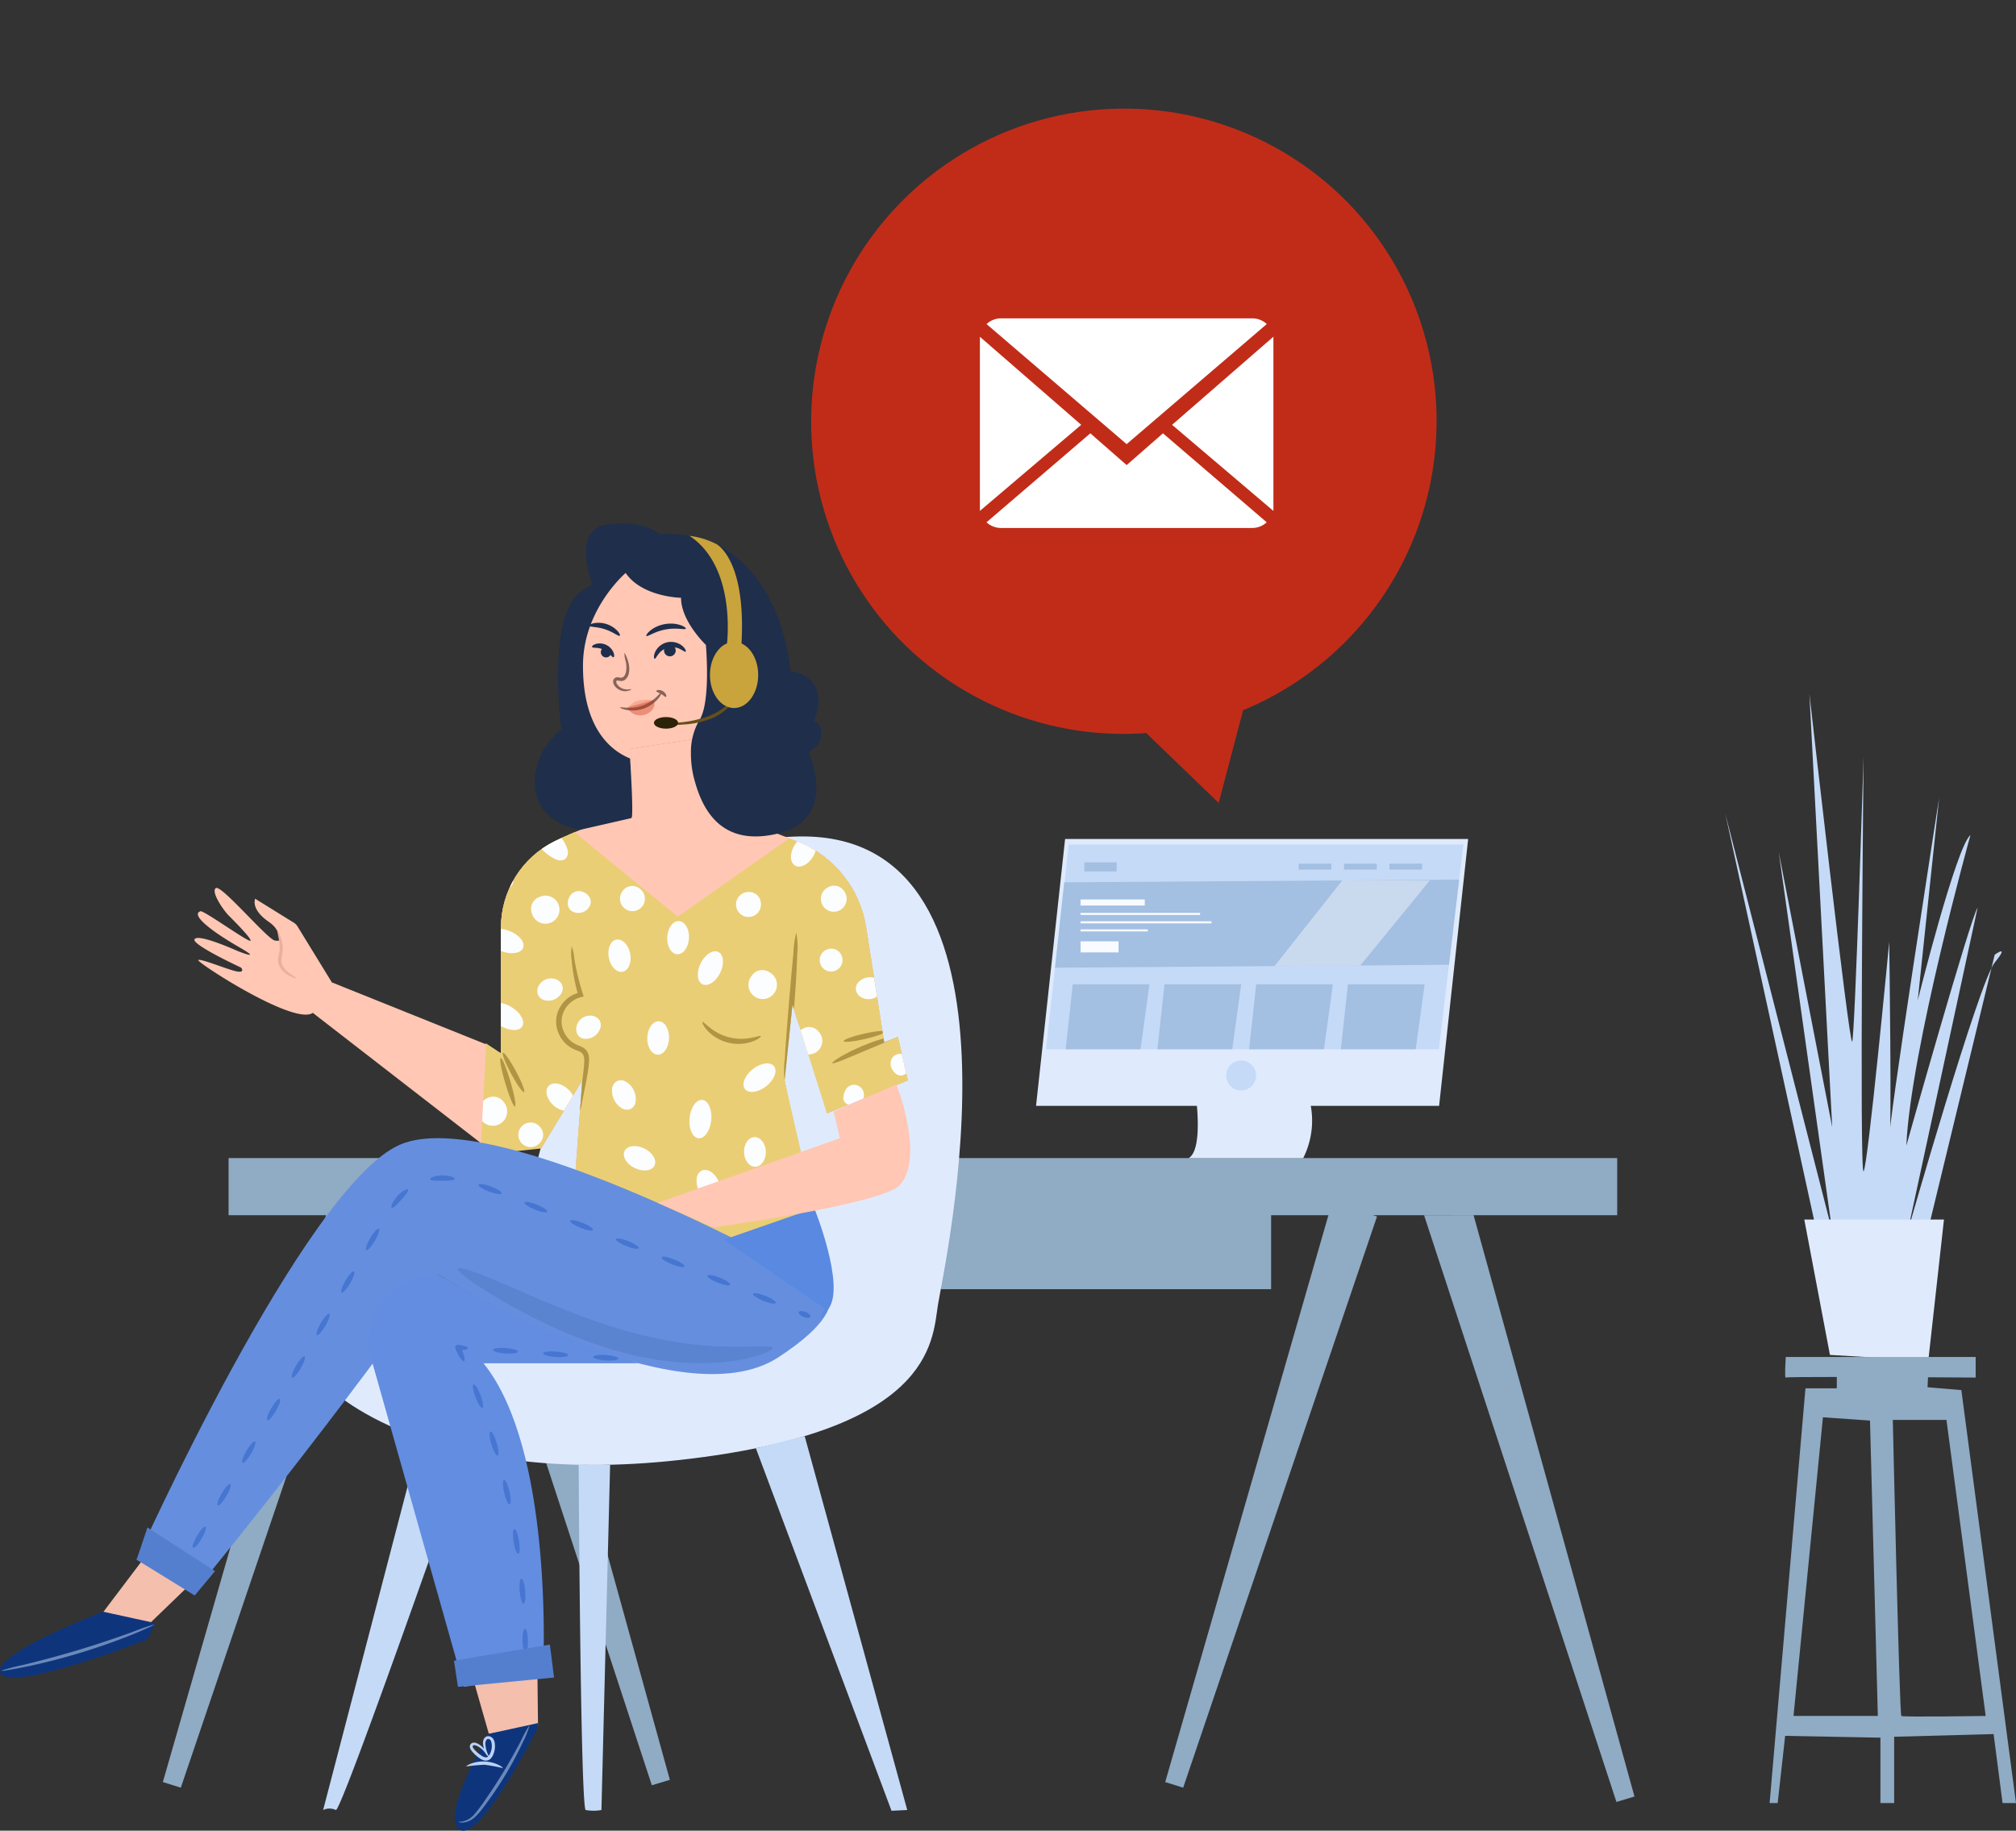 <svg xmlns="http://www.w3.org/2000/svg" xmlns:xlink="http://www.w3.org/1999/xlink" width="313.014" height="284.293" viewBox="0 0 313.014 284.293">
  <rect x="0" y="0" width="313.014" height="284.293" fill="#333333" stroke="none"/>
  <defs>
    <clipPath id="clip-path">
      <path id="Path_51" data-name="Path 51" d="M199.36,313.168l-40.311-12.46,1.482-19.959-6.4,10.568-4.034.425-2.306.131-3.1-.7.858-16.2,2.35,1.555V257.034a14.965,14.965,0,0,1,8.329-13.417c3.8-1.877,7.726-3.193,9.024-3.248,2.67-.111,2.781-4,2.781-4v-7.119l12.347-1.892.779,11.347s9.907,3.816,12.53,4.835c.178.069.352.139.524.209a17.152,17.152,0,0,1,10.391,13.249l2.807,17.859,2.113-.89,1.558,6.786-12.57,5.117-5.353-16.91-1.21,11.793Z" transform="translate(-144.695 -227.354)" fill="none"/>
    </clipPath>
    <clipPath id="clip-path-2">
      <circle id="Ellipse_6" data-name="Ellipse 6" cx="48.603" cy="48.603" r="48.603" fill="#c12c19"/>
    </clipPath>
  </defs>
  <g id="illustra_ie_2" data-name="illustrație 2" transform="translate(-48.854 -85.123)">
    <g id="Group_122" data-name="Group 122" transform="translate(48.854 101.89)">
      <rect id="Rectangle_2" data-name="Rectangle 2" width="51.286" height="12.573" transform="translate(146.074 170.861)" fill="#90abc4"/>
      <rect id="Rectangle_3" data-name="Rectangle 3" width="215.604" height="8.872" transform="translate(35.491 163.073)" fill="#90abc4"/>
      <path id="Path_2" data-name="Path 2" d="M140.537,319.544l29.871,91.119,2.8-.845L148.22,319.533Z" transform="translate(-69.201 -150.19)" fill="#90abc4"/>
      <path id="Path_3" data-name="Path 3" d="M107.261,320.315,81.348,410.337l2.789.874,30.1-88.712Z" transform="translate(-56.065 -150.363)" fill="#90abc4"/>
      <g id="Group_1" data-name="Group 1" transform="translate(50.171 113.125)">
        <path id="Path_4" data-name="Path 4" d="M114.122,332.777s15.267,15.7,54.525,11.341,39.258-18.32,40.13-23.991,16.14-73.281-21.373-72.844-39.258,58.014-46.674,67.61S108.642,328.831,114.122,332.777Z" transform="translate(-113.335 -247.28)" fill="#dfebfd"/>
        <path id="Path_5" data-name="Path 5" d="M128.4,367.376l-15.065,57.745a2.278,2.278,0,0,1,1.971,0c.814.542,20.418-55.65,20.418-55.65Z" transform="translate(-113.335 -273.932)" fill="#c5daf7"/>
        <path id="Path_6" data-name="Path 6" d="M164.326,372.681s.28,53.354,1.094,53.621a7.018,7.018,0,0,0,2.442,0l1.348-53.621Z" transform="translate(-124.651 -275.109)" fill="#c5daf7"/>
        <path id="Path_7" data-name="Path 7" d="M199.686,368.85l21.062,56.3,2.442-.119-15.926-58.067Z" transform="translate(-132.498 -273.841)" fill="#c5daf7"/>
      </g>
      <path id="Path_8" data-name="Path 8" d="M145.45,422.13l7.636-1.2-.154-13.711-10.822,3.217,3.34,11.7" transform="translate(-69.55 -169.648)" fill="#f4bfad"/>
      <path id="Path_9" data-name="Path 9" d="M170.484,193.527s-6.256,7.559-6.169,9.3-3.382,11.437,1.484,16.911,6.386,5.665,12.07,2.724c.232-.12,7.82-3.823,7.82-3.823l5.3-5.387-2.346-6.6-5.126-8.949-2.172-2.259-10.426-1.564" transform="translate(-74.23 -122.227)" fill="#ffc7b4"/>
      <g id="Group_41" data-name="Group 41" transform="translate(74.572 97.621)">
        <g id="Group_40" data-name="Group 40" transform="translate(0)" clip-path="url(#clip-path)">
          <path id="Path_10" data-name="Path 10" d="M167.048,229.246v7.119s-.111,3.893-2.781,4c-1.3.054-5.228,1.371-9.024,3.248a14.965,14.965,0,0,0-8.329,13.417v19.488l-2.559-.89-4.115,13.126,6.563,3.115,1.223-2.558,5.117,2,1.891-1.335-1.39,10.345,40.435-3-3.115-16.575-.556-3.782,3.671-6.452,3.448,15.351,12.57-5.117-1.558-6.786-2.113.89-3.671-23.36s-.636-4.868-5.014-5.916c-2.737-.654-17.567-6.877-17.567-6.877l-.779-11.347Z" transform="translate(-143.706 -227.354)" fill="#ba8a7b"/>
          <path id="Path_11" data-name="Path 11" d="M167.048,229.246v7.119s-.111,3.893-2.781,4c-1.3.054-5.228,1.371-9.024,3.248a14.965,14.965,0,0,0-8.329,13.417v19.488l-2.559-.89-4.115,13.126,6.563,3.115,1.223-2.558,5.117,2,1.891-1.335-1.39,10.345,40.435-3-3.115-16.575-.556-3.782,3.671-6.452,3.448,15.351,12.57-5.117-1.558-6.786-2.113.89-2.807-17.859a17.152,17.152,0,0,0-10.391-13.249c-.172-.07-.346-.14-.524-.209-2.623-1.019-12.53-4.835-12.53-4.835l-.779-11.347Z" transform="translate(-143.706 -227.354)" fill="#ffc7b4"/>
          <path id="Path_12" data-name="Path 12" d="M157.026,246.1c-.109.047,16.288,13.379,16.288,13.379l17.552-12.347,9.729,1.436,12.17,38.818-18.885,3.882,3.039,27.066L149.4,305.855l1.573-9.757-3.147-.21a19.953,19.953,0,0,1-2.1,2.309c-.315.105-10.282-3.882-10.282-3.882l7.868-47.526Z" transform="translate(-142.642 -231.515)" fill="#eace75"/>
          <g id="Group_2" data-name="Group 2" transform="translate(47.183 30.441)">
            <path id="Path_13" data-name="Path 13" d="M205.411,289.431a13.984,13.984,0,0,1,.029-3.385c.119-2.081.329-4.95.592-8.116s.523-6.031.727-8.1a16.44,16.44,0,0,1,.448-3.35,11.453,11.453,0,0,1,.149,3.387c-.051,2.088-.218,4.965-.481,8.136C206.35,284.34,205.646,289.456,205.411,289.431Z" transform="translate(-205.336 -266.477)" fill="#af9544"/>
          </g>
          <g id="Group_3" data-name="Group 3" transform="translate(54.661 46.508)">
            <path id="Path_14" data-name="Path 14" d="M224.86,287.175c.07.23-2.165,1.107-4.881,2.249s-4.914,2.112-5.028,1.9,1.936-1.527,4.7-2.68S224.794,286.957,224.86,287.175Z" transform="translate(-214.947 -287.127)" fill="#af9544"/>
          </g>
          <g id="Group_4" data-name="Group 4" transform="translate(56.418 45.712)">
            <path id="Path_15" data-name="Path 15" d="M223.607,286.211c.052.227-1.338.742-3.105,1.149s-3.244.553-3.3.325,1.338-.742,3.106-1.149S223.555,285.983,223.607,286.211Z" transform="translate(-217.204 -286.104)" fill="#af9544"/>
          </g>
          <g id="Group_5" data-name="Group 5" transform="translate(34.471 44.313)">
            <path id="Path_16" data-name="Path 16" d="M198.084,286.512c.052.092-.4.5-1.307.831a6.6,6.6,0,0,1-6.979-1.691c-.654-.713-.869-1.28-.781-1.337.1-.073.486.353,1.187.9a7.738,7.738,0,0,0,6.415,1.555C197.489,286.6,198.024,286.4,198.084,286.512Z" transform="translate(-188.998 -284.307)" fill="#af9544"/>
          </g>
          <g id="Group_6" data-name="Group 6" transform="translate(11.776 32.556)">
            <path id="Path_17" data-name="Path 17" d="M163.547,294.661c-.056,0-.1-.419-.048-1.164s.174-1.812.349-3.122c.086-.654.185-1.371.265-2.134.04-.384.072-.77.08-1.171a2.133,2.133,0,0,0-.174-1.05,1.506,1.506,0,0,0-.858-.6,5.386,5.386,0,0,1-1.336-.673,4.843,4.843,0,0,1-1.814-2.593,4.478,4.478,0,0,1-.112-2.035,4.66,4.66,0,0,1,.755-1.8,4.728,4.728,0,0,1,2.9-1.955l-.278.473a27.712,27.712,0,0,1-1.035-5.511,6.225,6.225,0,0,1,.02-2.137,10.025,10.025,0,0,1,.415,2.082,38.391,38.391,0,0,0,1.31,5.347l.124.379-.4.095a4.038,4.038,0,0,0-2.381,1.688,3.908,3.908,0,0,0-.606,1.484,3.678,3.678,0,0,0,.1,1.653,4.078,4.078,0,0,0,1.488,2.155,4.619,4.619,0,0,0,1.152.594,3.534,3.534,0,0,1,.678.352,1.757,1.757,0,0,1,.564.628,2.815,2.815,0,0,1,.23,1.443c-.022.428-.071.842-.127,1.23-.113.78-.247,1.494-.371,2.145-.256,1.285-.465,2.33-.613,3.069A3.8,3.8,0,0,1,163.547,294.661Z" transform="translate(-159.829 -269.195)" fill="#af9544"/>
          </g>
          <g id="Group_7" data-name="Group 7" transform="translate(3.092 49.914)">
            <path id="Path_18" data-name="Path 18" d="M150.96,299.035c-.224.066-.9-1.566-1.516-3.645s-.928-3.818-.7-3.884.9,1.565,1.516,3.645S151.184,298.969,150.96,299.035Z" transform="translate(-148.668 -291.505)" fill="#af9544"/>
          </g>
          <g id="Group_8" data-name="Group 8" transform="translate(3.483 49.105)">
            <path id="Path_19" data-name="Path 19" d="M152.486,296.565c-.206.11-1.1-1.164-2.008-2.847s-1.469-3.136-1.264-3.247,1.1,1.164,2.008,2.847S152.691,296.455,152.486,296.565Z" transform="translate(-149.172 -290.464)" fill="#af9544"/>
          </g>
          <g id="Group_9" data-name="Group 9" transform="translate(19.883 31.504)">
            <path id="Path_20" data-name="Path 20" d="M172.462,272.859c-.917.177-1.877-.8-2.144-2.176s.261-2.642,1.178-2.819,1.876.8,2.143,2.177S173.378,272.682,172.462,272.859Z" transform="translate(-170.249 -267.843)" fill="#fcfdff"/>
          </g>
          <g id="Group_10" data-name="Group 10" transform="translate(33.771 33.342)">
            <path id="Path_21" data-name="Path 21" d="M191.293,270.315c.837.414.962,1.871.279,3.253s-1.917,2.168-2.754,1.754-.962-1.87-.278-3.253S190.456,269.9,191.293,270.315Z" transform="translate(-188.098 -270.205)" fill="#fcfdff"/>
          </g>
          <g id="Group_11" data-name="Group 11" transform="translate(25.928 44.204)">
            <path id="Path_22" data-name="Path 22" d="M179.8,284.167c.934.033,1.65,1.22,1.6,2.653s-.847,2.568-1.781,2.535-1.65-1.22-1.6-2.653S178.868,284.134,179.8,284.167Z" transform="translate(-178.018 -284.166)" fill="#fcfdff"/>
          </g>
          <g id="Group_12" data-name="Group 12" transform="translate(40.875 50.747)">
            <path id="Path_23" data-name="Path 23" d="M201.955,293.015c.58.733.044,2.123-1.2,3.105s-2.716,1.185-3.3.453-.044-2.122,1.2-3.1S201.375,292.283,201.955,293.015Z" transform="translate(-197.228 -292.575)" fill="#fcfdff"/>
          </g>
          <g id="Group_13" data-name="Group 13" transform="translate(39.716 24.137)">
            <path id="Path_24" data-name="Path 24" d="M199.579,260.012a1.937,1.937,0,1,1-1.968-1.636A1.818,1.818,0,0,1,199.579,260.012Z" transform="translate(-195.738 -258.376)" fill="#fcfdff"/>
          </g>
          <g id="Group_14" data-name="Group 14" transform="translate(52.819 23.17)">
            <path id="Path_25" data-name="Path 25" d="M216.258,257.984a2,2,0,1,1-2.531-.6A1.85,1.85,0,0,1,216.258,257.984Z" transform="translate(-212.578 -257.133)" fill="#fcfdff"/>
          </g>
          <g id="Group_15" data-name="Group 15" transform="translate(41.555 36.235)">
            <path id="Path_26" data-name="Path 26" d="M201.371,274.248a2.212,2.212,0,1,1-2.676.568A1.962,1.962,0,0,1,201.371,274.248Z" transform="translate(-198.102 -273.924)" fill="#fcfdff"/>
          </g>
          <g id="Group_16" data-name="Group 16" transform="translate(52.682 32.935)">
            <path id="Path_27" data-name="Path 27" d="M215.832,270.788a1.772,1.772,0,1,1-2.235-1A1.732,1.732,0,0,1,215.832,270.788Z" transform="translate(-212.403 -269.682)" fill="#fcfdff"/>
          </g>
          <g id="Group_17" data-name="Group 17" transform="translate(58.306 37.378)">
            <path id="Path_28" data-name="Path 28" d="M223.752,276.92a1.7,1.7,0,0,1-.536,1.216,2.3,2.3,0,0,1-2.645.412,1.7,1.7,0,0,1-.881-1,1.432,1.432,0,0,1,.283-1.32,2.444,2.444,0,0,1,3.108-.484A1.43,1.43,0,0,1,223.752,276.92Z" transform="translate(-219.631 -275.393)" fill="#fcfdff"/>
          </g>
          <g id="Group_18" data-name="Group 18" transform="translate(48.841 45.117)">
            <path id="Path_29" data-name="Path 29" d="M211.156,286.041a2.092,2.092,0,1,1-2.639-.328A1.9,1.9,0,0,1,211.156,286.041Z" transform="translate(-207.467 -285.339)" fill="#fcfdff"/>
          </g>
          <g id="Group_19" data-name="Group 19" transform="translate(56.385 54.066)">
            <path id="Path_30" data-name="Path 30" d="M219.52,299.725a2.342,2.342,0,0,1-1.236.244,1.079,1.079,0,0,1-1.116-1.309,2.346,2.346,0,0,1,.436-1.182,1.5,1.5,0,0,1,1.117-.636,1.583,1.583,0,0,1,1.6,1.88A1.5,1.5,0,0,1,219.52,299.725Z" transform="translate(-217.162 -296.84)" fill="#fcfdff"/>
          </g>
          <g id="Group_20" data-name="Group 20" transform="translate(63.704 49.262)">
            <path id="Path_31" data-name="Path 31" d="M229.534,292.225a2.107,2.107,0,0,1-.357,1.211,1.167,1.167,0,0,1-1.822.285,2.112,2.112,0,0,1-.71-1.045,1.619,1.619,0,0,1,.119-1.272,1.474,1.474,0,0,1,2.269-.355A1.621,1.621,0,0,1,229.534,292.225Z" transform="translate(-226.568 -290.666)" fill="#fcfdff"/>
          </g>
          <g id="Group_21" data-name="Group 21" transform="translate(48.234 15.352)">
            <path id="Path_32" data-name="Path 32" d="M210.03,247.248c.8.482.84,1.882.09,3.127s-2.007,1.863-2.807,1.381-.84-1.882-.089-3.127S209.23,246.766,210.03,247.248Z" transform="translate(-206.686 -247.084)" fill="#fcfdff"/>
          </g>
          <g id="Group_22" data-name="Group 22" transform="translate(21.647 23.189)">
            <path id="Path_33" data-name="Path 33" d="M175.569,257.533a1.935,1.935,0,1,1-2.535.338A1.816,1.816,0,0,1,175.569,257.533Z" transform="translate(-172.516 -257.156)" fill="#fcfdff"/>
          </g>
          <g id="Group_23" data-name="Group 23" transform="translate(8.427 14.12)">
            <path id="Path_34" data-name="Path 34" d="M155.7,245.94a1.4,1.4,0,0,1,1.487-.39,4.86,4.86,0,0,1,3.439,3.347,1.4,1.4,0,0,1-.349,1.5,1.568,1.568,0,0,1-1.5.015,6.26,6.26,0,0,1-3.048-2.966A1.568,1.568,0,0,1,155.7,245.94Z" transform="translate(-155.525 -245.501)" fill="#fcfdff"/>
          </g>
          <g id="Group_24" data-name="Group 24" transform="translate(13.576 23.997)">
            <path id="Path_35" data-name="Path 35" d="M165.5,259.108a1.434,1.434,0,0,1,.106,1.314,2,2,0,0,1-2.682.969,1.434,1.434,0,0,1-.758-1.078,1.959,1.959,0,0,1,.271-1.263,1.628,1.628,0,0,1,2.048-.739A1.959,1.959,0,0,1,165.5,259.108Z" transform="translate(-162.143 -258.195)" fill="#fcfdff"/>
          </g>
          <g id="Group_25" data-name="Group 25" transform="translate(29.02 28.65)">
            <path id="Path_36" data-name="Path 36" d="M183.821,264.178c.933.049,1.629,1.24,1.554,2.661s-.892,2.533-1.825,2.484-1.628-1.24-1.553-2.662S182.889,264.129,183.821,264.178Z" transform="translate(-181.992 -264.176)" fill="#fcfdff"/>
          </g>
          <g id="Group_26" data-name="Group 26" transform="translate(14.895 43.333)">
            <path id="Path_37" data-name="Path 37" d="M167.209,283.477a1.4,1.4,0,0,1,.426,1.28,2.38,2.38,0,0,1-2.554,1.883,1.4,1.4,0,0,1-1.1-.785,1.8,1.8,0,0,1-.043-1.318,2.14,2.14,0,0,1,2.022-1.49A1.8,1.8,0,0,1,167.209,283.477Z" transform="translate(-163.838 -283.047)" fill="#fcfdff"/>
          </g>
          <g id="Group_27" data-name="Group 27" transform="translate(20.446 53.373)">
            <path id="Path_38" data-name="Path 38" d="M173.775,300.44a1.571,1.571,0,0,1-1.364-.205,3.195,3.195,0,0,1-1.424-2.9,1.574,1.574,0,0,1,.67-1.206,1.417,1.417,0,0,1,1.4,0,3.125,3.125,0,0,1,1.574,3.2A1.418,1.418,0,0,1,173.775,300.44Z" transform="translate(-170.972 -295.95)" fill="#fcfdff"/>
          </g>
          <g id="Group_28" data-name="Group 28" transform="translate(32.47 56.416)">
            <path id="Path_39" data-name="Path 39" d="M188.427,299.866c.93.092,1.552,1.5,1.39,3.143s-1.047,2.9-1.977,2.811-1.551-1.5-1.389-3.143S187.5,299.775,188.427,299.866Z" transform="translate(-186.426 -299.861)" fill="#fcfdff"/>
          </g>
          <g id="Group_29" data-name="Group 29" transform="translate(22.282 63.588)">
            <path id="Path_40" data-name="Path 40" d="M178.1,312.1c-.408.84-1.779,1.017-3.063.395s-1.994-1.808-1.586-2.649,1.778-1.017,3.062-.395S178.5,311.258,178.1,312.1Z" transform="translate(-173.332 -309.078)" fill="#fcfdff"/>
          </g>
          <g id="Group_30" data-name="Group 30" transform="translate(40.949 62.195)">
            <path id="Path_41" data-name="Path 41" d="M198.941,307.289c.934-.03,1.723.977,1.764,2.249s-.684,2.326-1.618,2.356-1.723-.977-1.763-2.249S198.008,307.318,198.941,307.289Z" transform="translate(-197.323 -307.288)" fill="#fcfdff"/>
          </g>
          <g id="Group_31" data-name="Group 31" transform="translate(33.564 67.291)">
            <path id="Path_42" data-name="Path 42" d="M190.865,318.408a1.4,1.4,0,0,1-1.411-.037A3.3,3.3,0,0,1,187.89,315a1.4,1.4,0,0,1,.884-1.1,1.57,1.57,0,0,1,1.362.279,3.449,3.449,0,0,1,1.4,3.013A1.573,1.573,0,0,1,190.865,318.408Z" transform="translate(-187.832 -313.838)" fill="#fcfdff"/>
          </g>
          <g id="Group_32" data-name="Group 32" transform="translate(6.212 59.885)">
            <path id="Path_43" data-name="Path 43" d="M155.618,307.634a1.908,1.908,0,1,1,.166-2.535A1.8,1.8,0,0,1,155.618,307.634Z" transform="translate(-152.679 -304.319)" fill="#fcfdff"/>
          </g>
          <g id="Group_33" data-name="Group 33" transform="translate(10.277 53.865)">
            <path id="Path_44" data-name="Path 44" d="M161.987,300.444c-.633.688-1.988.47-3.027-.486s-1.369-2.288-.736-2.976,1.987-.469,3.026.487S162.619,299.757,161.987,300.444Z" transform="translate(-157.903 -296.582)" fill="#fcfdff"/>
          </g>
          <g id="Group_34" data-name="Group 34" transform="translate(1.255 41.32)">
            <path id="Path_45" data-name="Path 45" d="M146.456,281.025c.486-.8,2.026-.745,3.438.117s2.162,2.207,1.676,3-2.025.745-3.438-.118S145.969,281.822,146.456,281.025Z" transform="translate(-146.308 -280.459)" fill="#fcfdff"/>
          </g>
          <g id="Group_35" data-name="Group 35" transform="translate(8.849 37.548)">
            <path id="Path_46" data-name="Path 46" d="M159.846,276.482a1.45,1.45,0,0,1,.016,1.343,2.349,2.349,0,0,1-2.842,1.122,1.449,1.449,0,0,1-.906-.991,1.709,1.709,0,0,1,.231-1.3,2.2,2.2,0,0,1,2.443-.965A1.706,1.706,0,0,1,159.846,276.482Z" transform="translate(-156.068 -275.611)" fill="#fcfdff"/>
          </g>
          <g id="Group_36" data-name="Group 36" transform="translate(0.983 29.834)">
            <path id="Path_47" data-name="Path 47" d="M146.021,266.544c.328-.874,1.853-1.11,3.4-.527s2.542,1.765,2.213,2.639-1.852,1.11-3.4.527S145.693,267.418,146.021,266.544Z" transform="translate(-145.958 -265.697)" fill="#fcfdff"/>
          </g>
          <g id="Group_37" data-name="Group 37" transform="translate(7.923 24.879)">
            <path id="Path_48" data-name="Path 48" d="M156.128,259.362a2.18,2.18,0,1,1-1.185,2.443A1.946,1.946,0,0,1,156.128,259.362Z" transform="translate(-154.878 -259.329)" fill="#fcfdff"/>
          </g>
          <g id="Group_38" data-name="Group 38" transform="translate(0.606 19.965)">
            <path id="Path_49" data-name="Path 49" d="M145.616,253.764c.435-.827,1.74-1,2.914-.378s1.774,1.79,1.339,2.616-1.74,1-2.914.377S145.181,254.59,145.616,253.764Z" transform="translate(-145.474 -253.014)" fill="#fcfdff"/>
          </g>
          <g id="Group_39" data-name="Group 39" transform="translate(-0.362 55.945)">
            <path id="Path_50" data-name="Path 50" d="M148.267,300.12a2.225,2.225,0,1,1-2.674-.609A1.97,1.97,0,0,1,148.267,300.12Z" transform="translate(-144.229 -299.256)" fill="#fcfdff"/>
          </g>
        </g>
      </g>
      <path id="Path_52" data-name="Path 52" d="M179.82,220.456a15.406,15.406,0,0,0,.58,4.318c1.1,3.982,3.79,10.279,12.685,8.252,9.923-2.262,4.974-12.65,4.974-12.65l.647-.457a3.126,3.126,0,0,0,1.357-2.511,1.882,1.882,0,0,0-1.113-1.877c2.67-7.316-3.757-7.81-3.757-7.81v-.791c-1.509-10.495-6.3-16.273-11.428-18.917-3.627-1.868-8.841-1.548-8.841-1.548s-2.372-2.274-8.107-1.483-2.274,9.293-2.274,9.293l-.988.593c-6.426,2.867-3.856,21.949-3.856,21.949s-4.647,3.361-4.053,9.1,7.047,6.45,7.047,6.45,7.486-1.7,7.881-1.8-.205-9.254-.205-9.254c-4.06-1.672-7.371-6.014-7.308-14.573.063-8.644,6.624-14.237,6.624-14.237,2.571,3.757,8.6,3.855,8.6,3.855,0,3.659,3.856,7.316,3.856,7.316s.8,8.9-1,11.669A9.744,9.744,0,0,0,179.82,220.456Z" transform="translate(-72.542 -120.293)" fill="#1e2e4b"/>
      <g id="Group_42" data-name="Group 42" transform="translate(100.349 80.07)">
        <path id="Path_53" data-name="Path 53" d="M183.962,205.585c-.092.228-1.473-.2-3.141.13-1.675.287-2.815,1.175-2.982,1-.075-.079.119-.426.6-.829a4.513,4.513,0,0,1,.934-.585,5.3,5.3,0,0,1,2.644-.486,4.527,4.527,0,0,1,1.082.215C183.7,205.229,184,205.485,183.962,205.585Z" transform="translate(-177.824 -204.798)" fill="#1e2e4b"/>
      </g>
      <g id="Group_43" data-name="Group 43" transform="translate(101.538 82.912)">
        <path id="Path_54" data-name="Path 54" d="M184.272,209.973c-.1.073-.365-.164-.826-.383a2.661,2.661,0,0,0-3.413.784c-.321.4-.453.726-.577.7-.1-.01-.19-.414.06-1.006a2.635,2.635,0,0,1,.653-.9,2.708,2.708,0,0,1,2.628-.6,2.629,2.629,0,0,1,.982.528C184.261,209.518,184.361,209.918,184.272,209.973Z" transform="translate(-179.353 -208.45)" fill="#1e2e4b"/>
      </g>
      <path id="Path_55" data-name="Path 55" d="M181.5,209.473a.906.906,0,1,0,1.222-.313" transform="translate(-78.264 -125.696)" fill="#1e2e4b"/>
      <g id="Group_44" data-name="Group 44" transform="translate(91.922 83.151)">
        <path id="Path_56" data-name="Path 56" d="M170.328,210.905c-.117.033-.268-.157-.5-.4a3.115,3.115,0,0,0-2.2-1.057c-.337-.031-.58-.03-.627-.142s.137-.314.546-.451a2.315,2.315,0,0,1,2.793,1.343C170.487,210.6,170.435,210.877,170.328,210.905Z" transform="translate(-166.994 -208.757)" fill="#1e2e4b"/>
      </g>
      <path id="Path_57" data-name="Path 57" d="M169.278,209.616a.607.607,0,0,0-.479.413.816.816,0,1,0,1.429-.2" transform="translate(-75.462 -125.797)" fill="#1e2e4b"/>
      <g id="Group_45" data-name="Group 45" transform="translate(91.489 79.942)">
        <path id="Path_58" data-name="Path 58" d="M171.177,206.648c-.187.156-1.028-.6-2.3-1-1.258-.43-2.384-.319-2.442-.556-.025-.107.244-.289.743-.393a4.086,4.086,0,0,1,3.631,1.192C171.153,206.269,171.261,206.575,171.177,206.648Z" transform="translate(-166.437 -204.634)" fill="#1e2e4b"/>
      </g>
      <g id="Group_46" data-name="Group 46" transform="translate(95.201 84.642)">
        <path id="Path_59" data-name="Path 59" d="M174.019,216.284c.014.027-.086.125-.317.216a1.881,1.881,0,0,1-1.043.058,2.01,2.01,0,0,1-1.3-.909,1.16,1.16,0,0,1-.151-.5.771.771,0,0,1,.048-.312.612.612,0,0,1,.226-.285.664.664,0,0,1,.334-.113,1.182,1.182,0,0,1,.288.019,1.725,1.725,0,0,0,.4.051.708.708,0,0,0,.512-.4,1.965,1.965,0,0,0,.221-.724,4.538,4.538,0,0,0-.068-1.38,4.916,4.916,0,0,1-.221-1.324c.058-.019.317.428.57,1.241a4.148,4.148,0,0,1,.184,1.512,2.3,2.3,0,0,1-.252.918,1.518,1.518,0,0,1-.339.426,1.006,1.006,0,0,1-.565.24,1.951,1.951,0,0,1-.528-.06c-.14-.026-.221-.02-.258.009s-.067.07-.068.17a.72.72,0,0,0,.078.3,1.756,1.756,0,0,0,.983.784,2.16,2.16,0,0,0,.9.1C173.876,216.283,174,216.249,174.019,216.284Z" transform="translate(-171.208 -210.673)" fill="#876359"/>
      </g>
      <path id="Path_60" data-name="Path 60" d="M174.018,221.418a3.058,3.058,0,0,1,1.863-1.311,6.006,6.006,0,0,1,2.371,0A4.832,4.832,0,0,1,174.018,221.418Z" transform="translate(-76.631 -128.099)" fill="#ec8f77" opacity="0.501"/>
      <g id="Group_47" data-name="Group 47" transform="translate(96.284 90.66)">
        <path id="Path_61" data-name="Path 61" d="M179.087,218.412c.055.03-.088.444-.525.993a5.22,5.22,0,0,1-4.913,1.839c-.69-.126-1.069-.345-1.048-.4.023-.074.433.018,1.088.047a6.083,6.083,0,0,0,4.609-1.726C178.773,218.71,179.021,218.372,179.087,218.412Z" transform="translate(-172.6 -218.409)" fill="#876359"/>
      </g>
      <g id="Group_48" data-name="Group 48" transform="translate(101.898 90.382)">
        <path id="Path_62" data-name="Path 62" d="M181.322,219.125c-.133.053-.376-.24-.751-.455s-.739-.307-.756-.45c0-.067.1-.143.3-.164a1.264,1.264,0,0,1,1.217.731C181.4,218.967,181.384,219.1,181.322,219.125Z" transform="translate(-179.816 -218.051)" fill="#876359"/>
      </g>
      <g id="Group_49" data-name="Group 49" transform="translate(97.385 91.959)" opacity="0.36">
        <path id="Path_63" data-name="Path 63" d="M174.015,221.219a2.236,2.236,0,0,0,1.569,1.193,2.475,2.475,0,0,0,1.93-.458,1.869,1.869,0,0,0,.654-.838,1.2,1.2,0,0,0-.086-1.038" transform="translate(-174.015 -220.078)" fill="#cb2d0e"/>
      </g>
      <path id="Path_64" data-name="Path 64" d="M179.48,328.653s-47.59-26.59-62.463-20.144-40.9,64.447-40.9,64.447l8.744,5.247s17.75-21.368,38.1-49.549c0,0,37.181,23.093,52.8,12.877S179.48,328.653,179.48,328.653Z" transform="translate(-54.905 -147.52)" fill="#658fde"/>
      <path id="Path_65" data-name="Path 65" d="M193.283,326.378l14.056-4.894s4.85,12.007,2.221,15.591-.59,0-.59,0Z" transform="translate(-80.906 -150.623)" fill="#5a89e2"/>
      <path id="Path_66" data-name="Path 66" d="M75.136,392.138l-6.453,8.531,7.617,1.162,5.924-5.713S79.175,392.14,75.136,392.138Z" transform="translate(-53.255 -166.303)" fill="#f4bfad"/>
      <path id="Path_67" data-name="Path 67" d="M143.241,423.611" transform="translate(-69.801 -173.287)" fill="#ba8a7b"/>
      <path id="Path_68" data-name="Path 68" d="M144.89,425.908s-7.748,12.955-4.512,14.9,12.148-15.9,12.148-15.9v-.666Z" transform="translate(-68.99 -173.427)" fill="#0e357c"/>
      <path id="Path_69" data-name="Path 69" d="M64.867,402.013S47.054,408.785,49,411.635,71.8,406.3,71.8,406.3l1.157-2.519Z" transform="translate(-48.854 -168.494)" fill="#0e357c"/>
      <path id="Path_70" data-name="Path 70" d="M180.094,315.17l28.288-10.047L207.414,301l9.754-4.217s4.45,11.312.511,15.649c-2.66,2.929-28.875,6.547-28.875,6.547Z" transform="translate(-77.979 -145.141)" fill="#ffc7b4"/>
      <path id="Path_73" data-name="Path 73" d="M193.132,218.2a3.257,3.257,0,0,1-.748,1.7,7.99,7.99,0,0,1-3.58,2.689,14.02,14.02,0,0,1-4.379.868,5.828,5.828,0,0,1-1.842-.058,7.838,7.838,0,0,1,1.809-.3,17.906,17.906,0,0,0,4.225-.984,8.722,8.722,0,0,0,3.482-2.436C192.809,218.831,193.052,218.165,193.132,218.2Z" transform="translate(-78.532 -127.701)" fill="#64501a"/>
      <ellipse id="Ellipse_4" data-name="Ellipse 4" cx="3.747" cy="5.138" rx="3.747" ry="5.138" transform="translate(110.229 82.912)" fill="#c9a33b"/>
      <path id="Path_71" data-name="Path 71" d="M192.238,204.306s1.643-12.07-5.785-17.018a12.588,12.588,0,0,1,4.16,1.274s5.132,2.523,3.748,17.6Z" transform="translate(-79.39 -120.842)" fill="#c9a33b"/>
      <path id="Path_72" data-name="Path 72" d="M183.1,224.355c0,.5-.84.9-1.874.9s-1.874-.4-1.874-.9.839-.9,1.874-.9S183.1,223.858,183.1,224.355Z" transform="translate(-77.815 -128.868)" fill="#2c2207"/>
      <g id="Group_70" data-name="Group 70" transform="translate(26.956 165.755)">
        <g id="Group_51" data-name="Group 51" transform="translate(97.05 21.064)">
          <path id="Path_74" data-name="Path 74" d="M208.242,342.166c.086-.217.562-.231,1.061-.031s.835.537.748.754-.562.23-1.061.031S208.156,342.383,208.242,342.166Z" transform="translate(-208.229 -341.993)" fill="#4676d1"/>
        </g>
        <g id="Group_52" data-name="Group 52" transform="translate(89.958 18.299)">
          <path id="Path_75" data-name="Path 75" d="M199.121,338.542c.086-.217.952-.075,1.931.316s1.7.885,1.618,1.1-.952.075-1.932-.316S199.035,338.759,199.121,338.542Z" transform="translate(-199.114 -338.44)" fill="#4676d1"/>
        </g>
        <g id="Group_53" data-name="Group 53" transform="translate(82.86 15.464)">
          <path id="Path_76" data-name="Path 76" d="M190,334.9c.086-.216.952-.075,1.931.317s1.7.884,1.618,1.1-.951.075-1.931-.316S189.911,335.115,190,334.9Z" transform="translate(-189.991 -334.797)" fill="#4676d1"/>
        </g>
        <g id="Group_54" data-name="Group 54" transform="translate(75.761 12.629)">
          <path id="Path_77" data-name="Path 77" d="M180.875,331.254c.086-.216.951-.075,1.931.317s1.7.885,1.618,1.1-.951.075-1.931-.316S180.788,331.471,180.875,331.254Z" transform="translate(-180.868 -331.153)" fill="#4676d1"/>
        </g>
        <g id="Group_55" data-name="Group 55" transform="translate(68.662 9.794)">
          <path id="Path_78" data-name="Path 78" d="M171.751,327.611c.087-.217.952-.075,1.932.316s1.7.885,1.618,1.1-.952.075-1.931-.317S171.665,327.827,171.751,327.611Z" transform="translate(-171.744 -327.509)" fill="#4676d1"/>
        </g>
        <g id="Group_56" data-name="Group 56" transform="translate(61.564 6.959)">
          <path id="Path_79" data-name="Path 79" d="M162.628,323.967c.086-.217.952-.076,1.931.316s1.7.885,1.618,1.1-.952.075-1.932-.317S162.542,324.183,162.628,323.967Z" transform="translate(-162.621 -323.865)" fill="#4676d1"/>
        </g>
        <g id="Group_57" data-name="Group 57" transform="translate(54.465 4.123)">
          <path id="Path_80" data-name="Path 80" d="M153.505,320.323c.086-.217.952-.075,1.931.316s1.7.885,1.618,1.1-.952.075-1.932-.317S153.419,320.54,153.505,320.323Z" transform="translate(-153.498 -320.221)" fill="#4676d1"/>
        </g>
        <g id="Group_58" data-name="Group 58" transform="translate(47.34 1.354)">
          <path id="Path_81" data-name="Path 81" d="M144.346,316.774c.072-.223.94-.1,1.939.267a6.43,6.43,0,0,1,1.23.589c.293.2.452.377.409.486s-.281.128-.63.07a6.776,6.776,0,0,1-1.3-.352C145.011,317.471,144.274,317,144.346,316.774Z" transform="translate(-144.341 -316.662)" fill="#4676d1"/>
        </g>
        <g id="Group_59" data-name="Group 59" transform="translate(39.831)">
          <path id="Path_82" data-name="Path 82" d="M134.692,315.537c-.058-.223.788-.613,1.9-.615s1.946.333,1.908.558-.891.281-1.9.288S134.747,315.767,134.692,315.537Z" transform="translate(-134.689 -314.922)" fill="#4676d1"/>
        </g>
        <g id="Group_60" data-name="Group 60" transform="translate(33.796 2.167)">
          <path id="Path_83" data-name="Path 83" d="M126.987,320.581c-.19-.127.131-.966.854-1.789s1.562-1.228,1.7-1.04-.4.833-1.063,1.6S127.184,320.715,126.987,320.581Z" transform="translate(-126.933 -317.707)" fill="#4676d1"/>
        </g>
        <g id="Group_61" data-name="Group 61" transform="translate(29.861 8.284)">
          <path id="Path_84" data-name="Path 84" d="M121.944,328.887c-.2-.118.065-.952.6-1.864s1.124-1.557,1.326-1.439-.065.952-.6,1.864S122.146,329,121.944,328.887Z" transform="translate(-121.877 -325.569)" fill="#4676d1"/>
        </g>
        <g id="Group_62" data-name="Group 62" transform="translate(26.018 14.892)">
          <path id="Path_85" data-name="Path 85" d="M117,337.378c-.2-.117.065-.952.6-1.864s1.124-1.556,1.326-1.439-.065.952-.6,1.864S117.206,337.5,117,337.378Z" transform="translate(-116.937 -334.061)" fill="#4676d1"/>
        </g>
        <g id="Group_63" data-name="Group 63" transform="translate(22.175 21.499)">
          <path id="Path_86" data-name="Path 86" d="M112.066,345.869c-.2-.117.065-.952.594-1.864s1.124-1.556,1.327-1.439-.065.952-.6,1.864S112.267,345.986,112.066,345.869Z" transform="translate(-111.998 -342.552)" fill="#4676d1"/>
        </g>
        <g id="Group_64" data-name="Group 64" transform="translate(18.331 28.104)">
          <path id="Path_87" data-name="Path 87" d="M107.126,354.36c-.2-.117.065-.952.6-1.864s1.124-1.557,1.327-1.439-.065.952-.6,1.864S107.327,354.477,107.126,354.36Z" transform="translate(-107.058 -351.042)" fill="#4676d1"/>
        </g>
        <g id="Group_65" data-name="Group 65" transform="translate(14.488 34.712)">
          <path id="Path_88" data-name="Path 88" d="M102.186,362.852c-.2-.117.065-.952.6-1.865s1.124-1.556,1.327-1.439-.065.952-.6,1.864S102.387,362.969,102.186,362.852Z" transform="translate(-102.118 -359.534)" fill="#4676d1"/>
        </g>
        <g id="Group_66" data-name="Group 66" transform="translate(10.644 41.319)">
          <path id="Path_89" data-name="Path 89" d="M97.246,371.343c-.2-.117.065-.952.6-1.864s1.125-1.557,1.327-1.439-.065.952-.6,1.864S97.448,371.46,97.246,371.343Z" transform="translate(-97.179 -368.025)" fill="#4676d1"/>
        </g>
        <g id="Group_67" data-name="Group 67" transform="translate(6.801 47.926)">
          <path id="Path_90" data-name="Path 90" d="M92.307,379.835c-.2-.117.065-.952.6-1.864s1.124-1.557,1.326-1.439-.065.952-.6,1.864S92.508,379.952,92.307,379.835Z" transform="translate(-92.239 -376.517)" fill="#4676d1"/>
        </g>
        <g id="Group_68" data-name="Group 68" transform="translate(2.957 54.533)">
          <path id="Path_91" data-name="Path 91" d="M87.367,388.326c-.2-.117.065-.952.6-1.864s1.124-1.557,1.327-1.439-.065.952-.6,1.865S87.568,388.443,87.367,388.326Z" transform="translate(-87.299 -385.008)" fill="#4676d1"/>
        </g>
        <g id="Group_69" data-name="Group 69" transform="translate(0 61.13)">
          <path id="Path_92" data-name="Path 92" d="M83.619,395.2c-.2-.117-.146-.59.125-1.055s.654-.747.855-.629.146.59-.124,1.055S83.821,395.316,83.619,395.2Z" transform="translate(-83.498 -393.488)" fill="#4676d1"/>
        </g>
      </g>
      <path id="Path_93" data-name="Path 93" d="M76.119,390.2l9.016,5.562,3.153-3.784L77.8,385.2Z" transform="translate(-54.905 -164.762)" fill="#547fce"/>
      <path id="Path_94" data-name="Path 94" d="M122.848,347.846l14.381,50.891L149.5,396.86s1.912-34.564-9.242-48.37h24.093a152.356,152.356,0,0,1-31.1-13.806h0A10.411,10.411,0,0,0,122.848,347.846Z" transform="translate(-65.191 -153.551)" fill="#628de0"/>
      <g id="Group_81" data-name="Group 81" transform="translate(70.672 192.071)">
        <g id="Group_71" data-name="Group 71" transform="translate(21.419 1.563)">
          <path id="Path_95" data-name="Path 95" d="M167.212,351.06c.016-.233.9-.362,1.973-.288s1.93.324,1.914.557-.9.361-1.972.287S167.2,351.293,167.212,351.06Z" transform="translate(-167.212 -350.751)" fill="#4676d1"/>
        </g>
        <g id="Group_72" data-name="Group 72" transform="translate(13.645 1.024)">
          <path id="Path_96" data-name="Path 96" d="M157.22,350.367c.016-.233.9-.361,1.973-.287s1.93.324,1.914.556-.9.362-1.972.287S157.2,350.6,157.22,350.367Z" transform="translate(-157.22 -350.059)" fill="#4676d1"/>
        </g>
        <g id="Group_73" data-name="Group 73" transform="translate(5.87 0.486)">
          <path id="Path_97" data-name="Path 97" d="M147.228,349.675c.016-.233.9-.361,1.973-.287s1.93.324,1.914.556-.9.362-1.972.287S147.212,349.909,147.228,349.675Z" transform="translate(-147.228 -349.367)" fill="#4676d1"/>
        </g>
        <g id="Group_74" data-name="Group 74">
          <path id="Path_98" data-name="Path 98" d="M141.055,351.286c-.215.093-.743-.625-1.18-1.6-.053-.119-.1-.237-.148-.35l-.015-.038a.4.4,0,0,1,.226-.524.408.408,0,0,1,.194-.026c.889.1,1.549.317,1.534.522s-.7.329-1.592.306l.405-.587c.055.11.11.226.164.345C141.085,350.319,141.269,351.194,141.055,351.286Z" transform="translate(-139.683 -348.743)" fill="#4676d1"/>
        </g>
        <g id="Group_75" data-name="Group 75" transform="translate(2.759 6.136)">
          <path id="Path_99" data-name="Path 99" d="M144.7,360.284c-.221.078-.7-.672-1.081-1.675s-.506-1.886-.289-1.972.7.663,1.08,1.675S144.923,360.207,144.7,360.284Z" transform="translate(-143.229 -356.629)" fill="#4676d1"/>
        </g>
        <g id="Group_76" data-name="Group 76" transform="translate(5.347 13.479)">
          <path id="Path_100" data-name="Path 100" d="M147.8,369.8c-.225.063-.657-.719-.964-1.744s-.377-1.916-.155-1.988.654.71.965,1.745S148.03,369.741,147.8,369.8Z" transform="translate(-146.555 -366.066)" fill="#4676d1"/>
        </g>
        <g id="Group_77" data-name="Group 77" transform="translate(7.425 20.981)">
          <path id="Path_101" data-name="Path 101" d="M150.255,379.511c-.229.047-.607-.761-.845-1.806s-.247-1.937-.02-1.993.6.752.845,1.806S150.484,379.463,150.255,379.511Z" transform="translate(-149.226 -375.709)" fill="#4676d1"/>
        </g>
        <g id="Group_78" data-name="Group 78" transform="translate(8.979 28.609)">
          <path id="Path_102" data-name="Path 102" d="M152.043,389.362c-.232.032-.555-.8-.722-1.859s-.116-1.949.114-1.99.552.791.721,1.859S152.274,389.33,152.043,389.362Z" transform="translate(-151.223 -385.511)" fill="#4676d1"/>
        </g>
        <g id="Group_79" data-name="Group 79" transform="translate(9.994 36.326)">
          <path id="Path_103" data-name="Path 103" d="M153.155,399.312c-.233.016-.5-.836-.594-1.9s.016-1.953.248-1.979.5.827.594,1.9S153.388,399.3,153.155,399.312Z" transform="translate(-152.527 -395.429)" fill="#4676d1"/>
        </g>
        <g id="Group_80" data-name="Group 80" transform="translate(10.451 44.098)">
          <path id="Path_104" data-name="Path 104" d="M153.579,409.146c-.233,0-.44-.829-.462-1.854s.149-1.863.383-1.873.44.821.462,1.855S153.812,409.146,153.579,409.146Z" transform="translate(-153.115 -405.419)" fill="#4676d1"/>
        </g>
      </g>
      <path id="Path_105" data-name="Path 105" d="M140.062,415.138l14.92-1.443-.642-5.112-14.892,2.5Z" transform="translate(-68.959 -169.952)" fill="#547fce"/>
      <g id="Group_82" data-name="Group 82" transform="translate(71.079 180.142)" opacity="0.11">
        <path id="Path_106" data-name="Path 106" d="M189.086,345.811c.054.219-.6.615-1.866,1.059a25.294,25.294,0,0,1-5.561,1.142c-.6.077-1.226.1-1.883.144s-1.338.04-2.046.045a44.5,44.5,0,0,1-4.5-.269,53.421,53.421,0,0,1-10.068-2.165,73.656,73.656,0,0,1-9.489-3.792c-2.821-1.352-5.277-2.708-7.3-3.908-4.034-2.409-6.365-4.153-6.153-4.561s2.964.585,7.238,2.429c2.138.918,4.664,2.03,7.479,3.192s5.926,2.359,9.24,3.413a70.942,70.942,0,0,0,9.476,2.3c1.477.253,2.888.419,4.214.555.663.053,1.3.11,1.922.145s1.212.076,1.779.076C186.109,345.747,188.966,345.313,189.086,345.811Z" transform="translate(-140.206 -333.412)" fill="#00215f"/>
      </g>
      <path id="Path_107" data-name="Path 107" d="M407.3,302.272l-14.163-64.836,16.6,64.836-8.3-58.861,8.3,42.707-3.54-67.27s6.2,54.878,6.639,53.992,1.77-44.256,1.77-44.256-.664,65.057,0,64.394,3.983-35.627,3.983-35.627.443,31.422,0,30.758S426.334,235,426.334,235l-3.319,31.422s5.975-23.9,8.188-25.669c0,0-9.294,33.414-9.958,48.239,0,0,9.958-35.4,11.064-36.954l-10.843,50.231s11.064-38.724,13.5-41.712,0-1.217,0-1.217l-10.4,42.929-2.877,3.1-10.843,1.77Z" transform="translate(-125.259 -127.846)" fill="#c5daf7"/>
      <path id="Path_108" data-name="Path 108" d="M408.9,323.744l3.983,21.022,15.269.885,2.434-21.907Z" transform="translate(-128.757 -151.124)" fill="#dfebfd"/>
      <path id="Path_109" data-name="Path 109" d="M431.75,356.317l-5.247-.444.071-1.548c4.246.023,7.4.046,7.4.046v-3.2h-29.49s-.209,3.408,0,3.2c.07-.071,3.466-.094,7.929-.093v1.762h-4.868l-5.564,64.405h1.252l1.159-10.433,14.792.279v10.155h2.133V410.151l15.441-.417,1.39,10.711h2.087Zm-26.058,50.6,4.567-46.376,7.306.507,1.218,45.869Zm16.744,0c-.305-.2-1.328-45.97-1.328-45.97h8.33l6.089,45.97S422.74,407.124,422.436,406.921Z" transform="translate(-127.221 -157.211)" fill="#90abc4"/>
      <path id="Path_110" data-name="Path 110" d="M333.024,322.874l29.871,91.119,2.8-.845-24.985-90.285Z" transform="translate(-111.918 -150.929)" fill="#90abc4"/>
      <path id="Path_111" data-name="Path 111" d="M307.285,320.315l-25.913,90.023,2.789.874,30.1-88.712Z" transform="translate(-100.455 -150.363)" fill="#90abc4"/>
      <g id="Group_89" data-name="Group 89" transform="translate(160.861 113.523)">
        <path id="Path_112" data-name="Path 112" d="M260.106,247.793l-4.51,41.439h62.581l4.51-41.439Z" transform="translate(-255.596 -247.793)" fill="#dfebfd"/>
        <path id="Path_113" data-name="Path 113" d="M287.056,297.981s1.415,9.1-1.011,10.51h17.786a12.9,12.9,0,0,0,.5-10.51Z" transform="translate(-262.353 -258.93)" fill="#dfebfd"/>
        <path id="Path_114" data-name="Path 114" d="M257.572,280.688h61.012l3.8-31.8H261.113Z" transform="translate(-256.034 -248.037)" fill="#c5daf7"/>
        <path id="Path_115" data-name="Path 115" d="M298.185,294.334a2.323,2.323,0,1,1-2.323-2.323A2.322,2.322,0,0,1,298.185,294.334Z" transform="translate(-264.016 -257.606)" fill="#c5daf7"/>
        <path id="Path_116" data-name="Path 116" d="M260.813,256.32l61.319-.418-1.58,13.223-61.169.457Z" transform="translate(-256.436 -249.592)" fill="#a3bfe2"/>
        <g id="Group_88" data-name="Group 88" transform="translate(6.91 9.391)">
          <g id="Group_83" data-name="Group 83">
            <rect id="Rectangle_4" data-name="Rectangle 4" width="9.974" height="0.94" fill="#f8fbff"/>
          </g>
          <g id="Group_84" data-name="Group 84" transform="translate(0 2.083)">
            <rect id="Rectangle_5" data-name="Rectangle 5" width="18.557" height="0.325" fill="#f8fbff"/>
          </g>
          <g id="Group_85" data-name="Group 85" transform="translate(0 3.388)">
            <rect id="Rectangle_6" data-name="Rectangle 6" width="20.332" height="0.325" fill="#f8fbff"/>
          </g>
          <g id="Group_86" data-name="Group 86" transform="translate(0 4.642)">
            <rect id="Rectangle_7" data-name="Rectangle 7" width="10.444" height="0.325" fill="#f8fbff"/>
          </g>
          <g id="Group_87" data-name="Group 87" transform="translate(0 6.501)">
            <rect id="Rectangle_8" data-name="Rectangle 8" width="5.901" height="1.723" fill="#f8fbff"/>
          </g>
        </g>
        <rect id="Rectangle_9" data-name="Rectangle 9" width="5.014" height="1.407" transform="translate(7.504 3.628)" fill="#a3bfe2"/>
        <rect id="Rectangle_10" data-name="Rectangle 10" width="5.074" height="0.917" transform="translate(40.776 3.828)" fill="#a3bfe2"/>
        <rect id="Rectangle_11" data-name="Rectangle 11" width="5.074" height="0.917" transform="translate(47.824 3.828)" fill="#a3bfe2"/>
        <rect id="Rectangle_12" data-name="Rectangle 12" width="5.074" height="0.917" transform="translate(54.873 3.828)" fill="#a3bfe2"/>
        <path id="Path_117" data-name="Path 117" d="M273.133,286.882H261.51l1.1-10.078h11.906Z" transform="translate(-256.908 -254.231)" fill="#a3bfe2"/>
        <path id="Path_118" data-name="Path 118" d="M291.436,286.882H279.814l1.1-10.078h11.906Z" transform="translate(-260.97 -254.231)" fill="#a3bfe2"/>
        <path id="Path_119" data-name="Path 119" d="M309.74,286.882H298.117l1.1-10.078H311.12Z" transform="translate(-265.032 -254.231)" fill="#a3bfe2"/>
        <path id="Path_120" data-name="Path 120" d="M328.043,286.882H316.421l1.1-10.078h11.906Z" transform="translate(-269.094 -254.231)" fill="#a3bfe2"/>
        <path id="Path_121" data-name="Path 121" d="M313.7,256.062l-10.518,13.3,13.335-.1,10.784-13.2Z" transform="translate(-266.156 -249.628)" fill="#fcfdff" opacity="0.42"/>
      </g>
      <g id="Group_90" data-name="Group 90" transform="translate(72.399 256.775)">
        <path id="Path_122" data-name="Path 122" d="M147.57,432.932a27.468,27.468,0,0,0-2.815-.517,27.234,27.234,0,0,0-2.851.266c-.026-.058.247-.264.762-.458a5.584,5.584,0,0,1,4.187.185C147.347,432.647,147.6,432.875,147.57,432.932Z" transform="translate(-141.903 -431.902)" fill="#bad2f8"/>
      </g>
      <g id="Group_91" data-name="Group 91" transform="translate(72.959 252.847)">
        <path id="Path_123" data-name="Path 123" d="M145.612,430.148c-.026.019-.182-.119-.387-.435a3.829,3.829,0,0,1-.547-1.495,1.882,1.882,0,0,1,0-.568,1.049,1.049,0,0,1,.3-.607.765.765,0,0,1,.773-.142,1.034,1.034,0,0,1,.58.532,1.962,1.962,0,0,1,.176.728,3.327,3.327,0,0,1-.234,1.488,2.01,2.01,0,0,1-.446.71,1.03,1.03,0,0,1-.889.279,1.923,1.923,0,0,1-.752-.319,5.659,5.659,0,0,1-1.071-.918,2.35,2.35,0,0,1-.41-.564.892.892,0,0,1-.089-.388.6.6,0,0,1,.169-.409.624.624,0,0,1,.373-.177,1,1,0,0,1,.339.023,1.738,1.738,0,0,1,.521.233,3.027,3.027,0,0,1,1.1,1.166c.172.338.2.548.17.558s-.127-.168-.338-.454a3.317,3.317,0,0,0-1.108-.959,1.416,1.416,0,0,0-.422-.16.362.362,0,0,0-.329.061c-.054.063-.057.163.019.314a2,2,0,0,0,.349.438,5.553,5.553,0,0,0,1,.82,1.49,1.49,0,0,0,.557.237.517.517,0,0,0,.465-.149,2.6,2.6,0,0,0,.432-2.357.584.584,0,0,0-.311-.316.332.332,0,0,0-.344.042,1.038,1.038,0,0,0-.227.817,4.55,4.55,0,0,0,.365,1.442C145.542,429.949,145.643,430.126,145.612,430.148Z" transform="translate(-142.623 -426.853)" fill="#bad2f8"/>
      </g>
      <g id="Group_92" data-name="Group 92" transform="translate(71.196 251.088)">
        <path id="Path_124" data-name="Path 124" d="M151.4,424.594a12.89,12.89,0,0,1-1.036,2.646,53.957,53.957,0,0,1-3.278,6.02c-.713,1.134-1.433,2.19-2.116,3.128-.34.471-.675.909-.989,1.318a9.3,9.3,0,0,1-.962,1.1,3.3,3.3,0,0,1-1.891.961c-.513.049-.781-.076-.772-.1.005-.044.279.009.739-.095a3.366,3.366,0,0,0,1.671-1.021,23.967,23.967,0,0,0,1.823-2.429c.657-.947,1.36-2,2.067-3.127,1.418-2.249,2.573-4.364,3.386-5.908A20.065,20.065,0,0,1,151.4,424.594Z" transform="translate(-140.357 -424.593)" fill="#6a89ba"/>
      </g>
      <g id="Group_93" data-name="Group 93" transform="translate(0.154 235.488)">
        <path id="Path_125" data-name="Path 125" d="M72.881,404.55a3.665,3.665,0,0,1-.869.464c-.572.27-1.411.633-2.457,1.06-2.092.854-5.027,1.93-8.329,2.928s-6.345,1.722-8.56,2.168c-1.107.224-2.007.385-2.633.477a3.648,3.648,0,0,1-.98.094,32.145,32.145,0,0,1,3.535-.921c2.19-.534,5.2-1.312,8.492-2.3s6.229-2.012,8.348-2.778A32.067,32.067,0,0,1,72.881,404.55Z" transform="translate(-49.052 -404.544)" fill="#6a89ba"/>
      </g>
      <path id="Path_215" data-name="Path 215" d="M137.381,301.381l-26.1-20.227,3.012-4.713,23.913,9.608Z" transform="translate(-62.709 -140.627)" fill="#ffc7b4"/>
      <path id="Path_166" data-name="Path 166" d="M110.695,278.892l1.375-5.512-5.71-9.309a1.815,1.815,0,0,0-.619-.641l-5.99-3.715s-.775,1.6,2.126,3.6c4,2.768-.682,6.926-.682,6.926Z" transform="translate(-60.129 -136.915)" fill="#ffc7b4"/>
      <path id="Path_167" data-name="Path 167" d="M102.9,264.8s-1.6,1.179-2.779.926-8.289-8.68-9.131-8.146,1.16,3.444,1.987,4.271c1.1,1.1,3.6,3.632,3.379,3.911-.25.317-7.27-4.757-7.771-4.582-1.641.573,2.021,3.283,5.978,5.557s-.168.635-.168.635-6.312-2.859-6.736-1.814c-.349.86,7.241,4.378,7.241,4.378s.674.842-.674.589-5.557-2.021-5.978-1.768,14.937,10.26,17.79,8.2a4.786,4.786,0,0,0,2.249-4.714Z" transform="translate(-57.464 -136.437)" fill="#ffc7b4"/>
      <g id="Group_121" data-name="Group 121" transform="translate(43.086 127.765)">
        <path id="Path_168" data-name="Path 168" d="M107.155,273.47c-.028.054-.5-.066-1.218-.447a3.54,3.54,0,0,1-1.115-.934,2.56,2.56,0,0,1-.414-.792,2.216,2.216,0,0,1-.071-.97c.043-.321.121-.606.169-.871a4.344,4.344,0,0,0,.066-.765,7.427,7.427,0,0,0-.141-1.329c-.147-.761-.251-1.244-.179-1.265s.285.417.528,1.18a5.812,5.812,0,0,1,.26,1.4,4.243,4.243,0,0,1-.044.861c-.047.293-.119.577-.155.852a1.94,1.94,0,0,0,.36,1.423,3.738,3.738,0,0,0,.927.9C106.757,273.156,107.193,273.4,107.155,273.47Z" transform="translate(-104.229 -266.096)" fill="#ebb09d"/>
      </g>
    </g>
    <g id="Tit" transform="matrix(0.454, -0.891, 0.891, 0.454, 157.934, 171.734)">
      <g id="Group_117" data-name="Group 117">
        <g id="Group_116" data-name="Group 116" clip-path="url(#clip-path-2)">
          <circle id="Ellipse_5" data-name="Ellipse 5" cx="48.603" cy="48.603" r="48.603" transform="translate(-0.043 0.129)" fill="#c12c19"/>
        </g>
      </g>
      <path id="Path_159" data-name="Path 159" d="M218.306,196.687l-4.547,14.933,14.54-3.163" transform="translate(-211.298 -122.928)" fill="#c12c19"/>
      <g id="close-envelope" transform="matrix(0.454, 0.891, -0.891, 0.454, 54.452, 20.586)">
        <g id="Group_138" data-name="Group 138" transform="translate(0 2)">
          <path id="Path_208" data-name="Path 208" d="M22.073,12.419,16.435,7.484.316,21.3a3.3,3.3,0,0,0,2.249.882H41.58a3.275,3.275,0,0,0,2.239-.882L27.71,7.484Z" transform="translate(0.713 10.367)" fill="#fff"/>
          <path id="Path_209" data-name="Path 209" d="M43.825,2.882A3.278,3.278,0,0,0,41.575,2H2.561a3.265,3.265,0,0,0-2.243.889L22.068,21.53Z" transform="translate(0.717 -2)" fill="#fff"/>
          <path id="Path_210" data-name="Path 210" d="M0,2.878V29.921L15.732,16.552Z" transform="translate(0 -0.02)" fill="#fff"/>
          <path id="Path_211" data-name="Path 211" d="M9.167,16.559,24.9,29.927V2.875Z" transform="translate(20.672 -0.027)" fill="#fff"/>
        </g>
      </g>
    </g>
  </g>
</svg>
